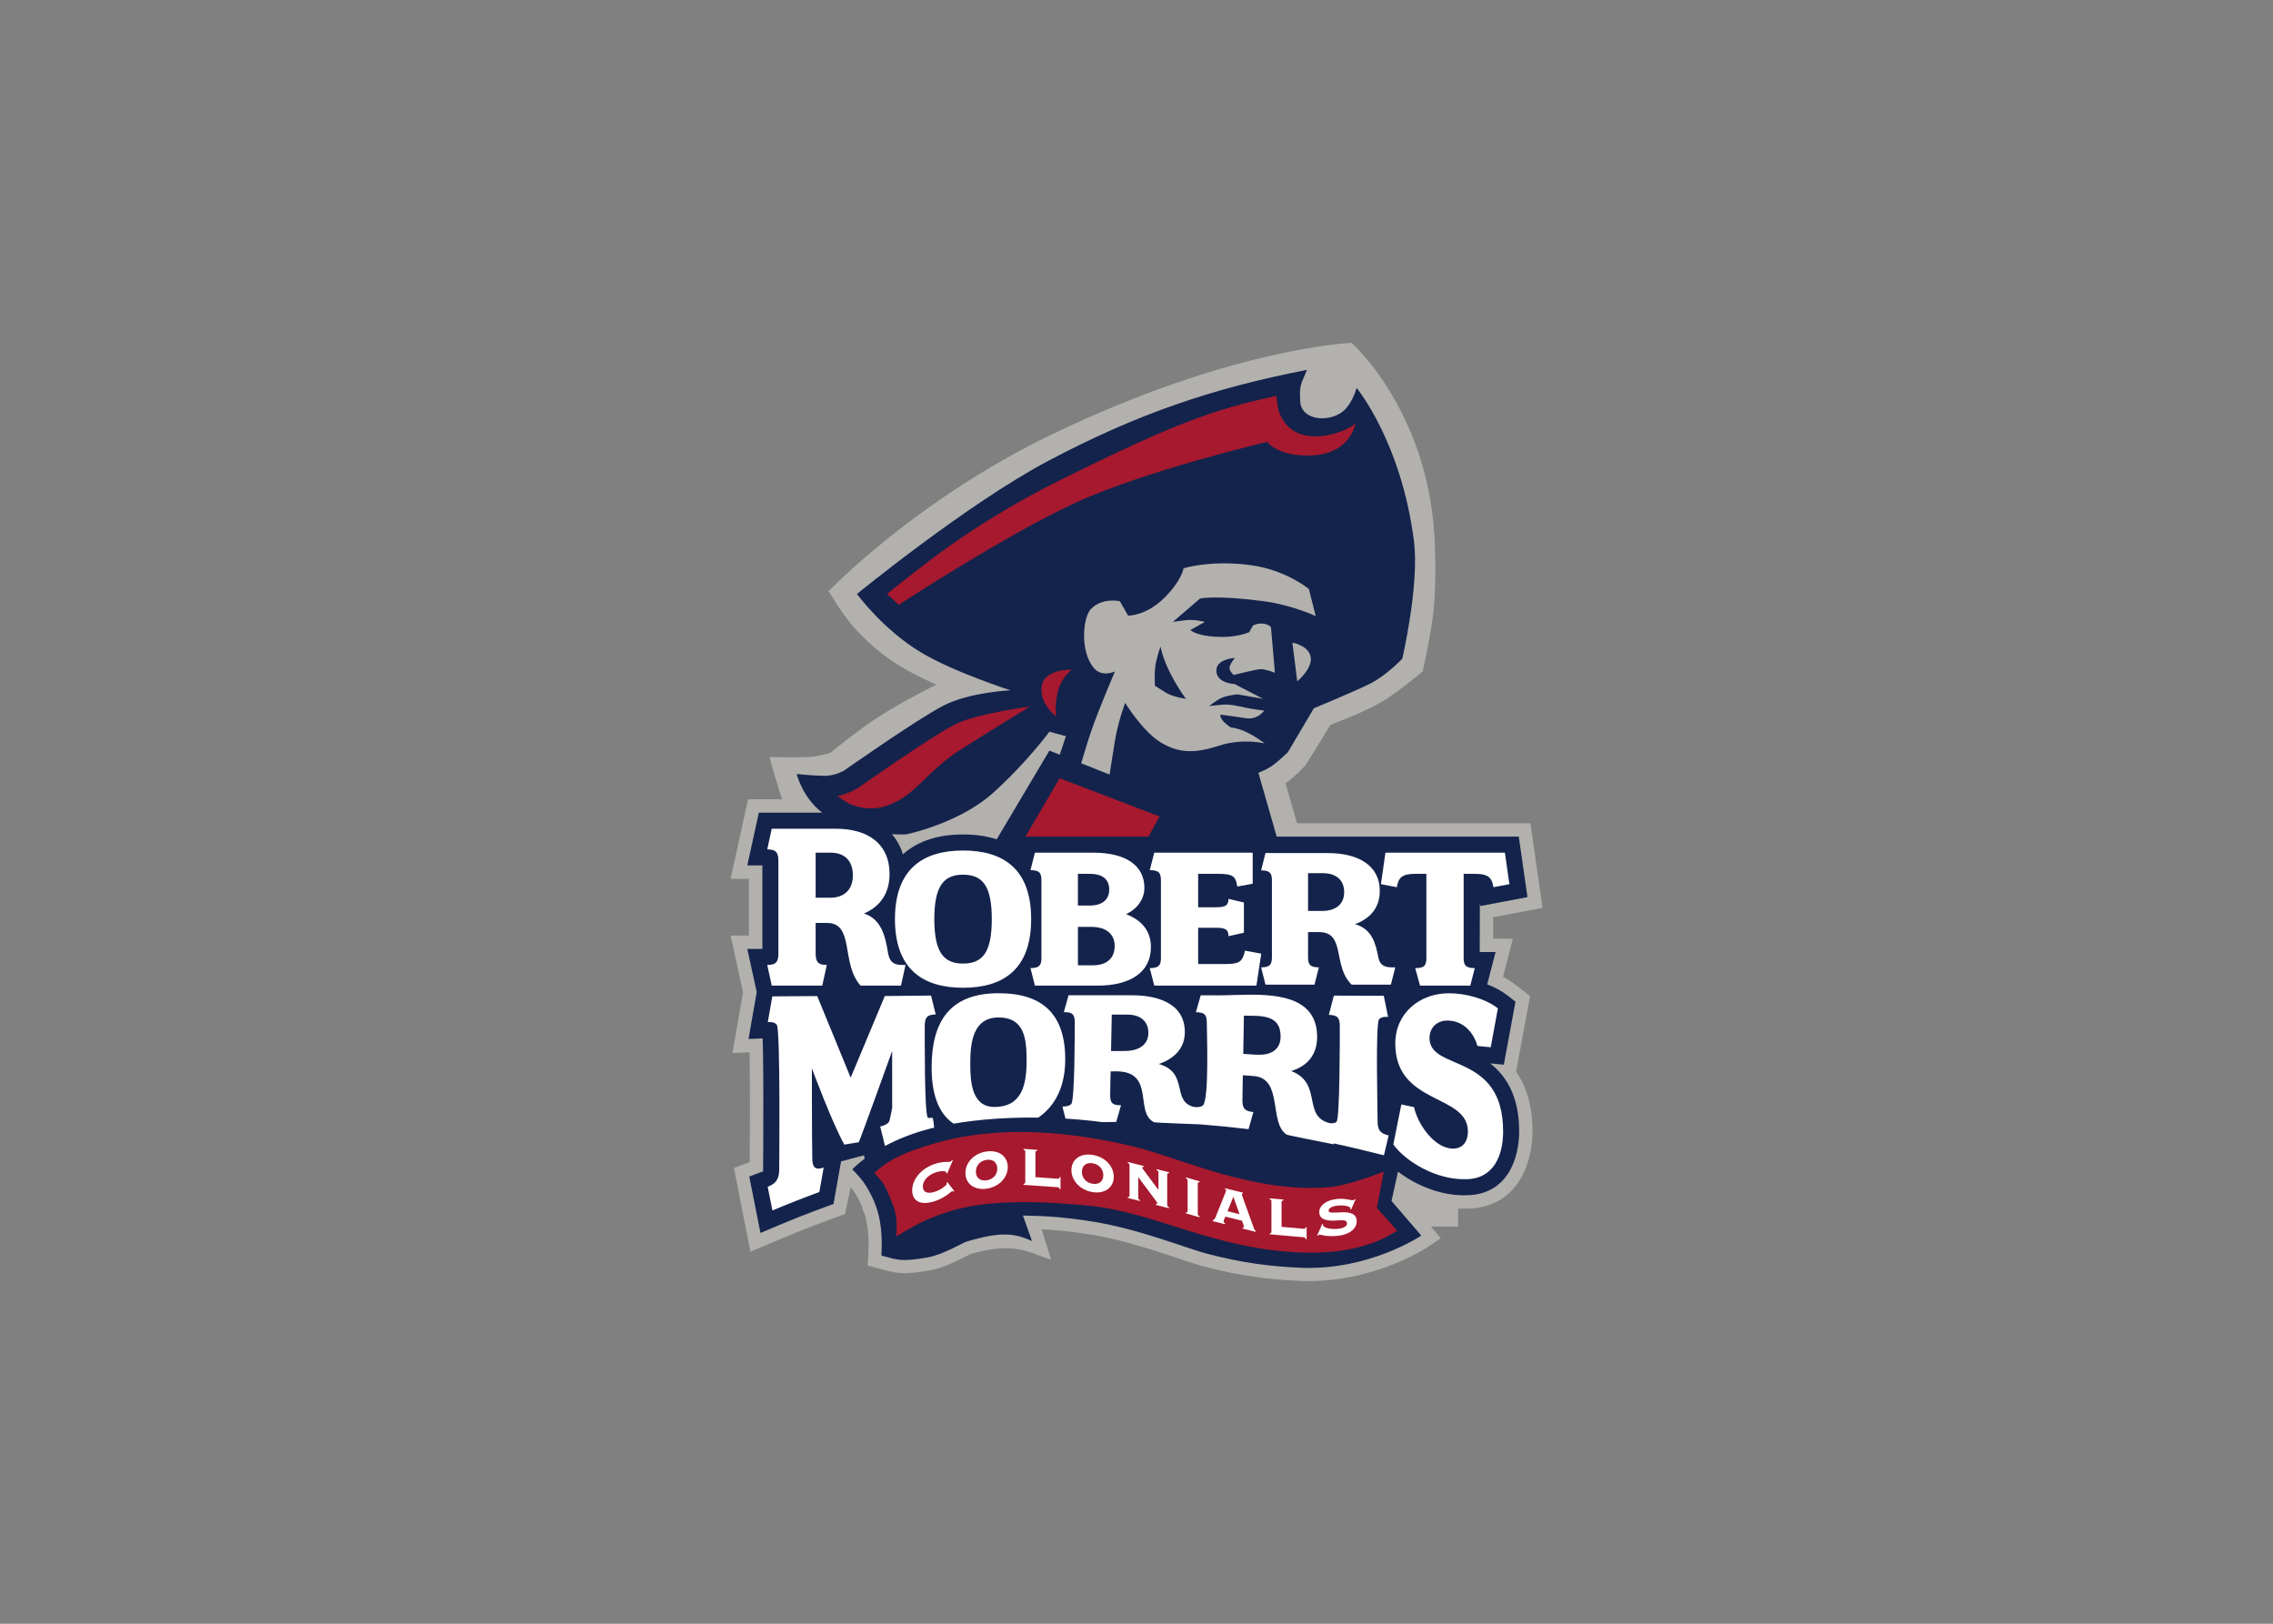 <svg clip-rule="evenodd" fill-rule="evenodd" stroke-linejoin="round" stroke-miterlimit="1.414" viewBox="0 0 560 400" xmlns="http://www.w3.org/2000/svg"><rect x="0" y="0" width="560" height="400" fill="#808080" stroke="none"/><g fill-rule="nonzero" transform="matrix(.963 0 0 .963 175.055 79.649)"><path d="m209.681 172.099-3.624-2.81c-1.049-.813-2.165-1.515-3.316-2.119l2.523-9.753h-5.042l.011-5.489 12.627-2.391-3.107-21.651h-59.711l-2.934-10.205c1.208-.86 2.309-1.858 3.051-2.559 1.019-.967 2.119-2.16 2.119-2.16l6.321-10.244c.952-.425 8.481-3.12 13.4-6.073 4.248-2.557 10.19-7.601 10.19-7.601s1.797-7.941 2.595-13.955c.814-6.145.763-15.071.39-21.044-2-32.008-21.15-49.047-21.15-49.047s-30.588 1.151-76.845 23.486c-34.749 16.781-56.97 40.029-56.97 40.029s3.439 5.814 6.293 9.054c2.721 3.089 6.838 7.043 12.372 10.36 2.582 1.546 5.732 3.091 8.898 4.504-.371.169-.735.348-1.093.532-3.741 1.922-9.837 5.087-15.255 8.742-4.806 3.245-9.919 7.524-10.953 8.249-.463.178-4.387.951-4.712.961-6.219.23-10.695 0-10.695 0s2.257 8.249 3.317 10.849h-8.787l-4.458 20.34h4.686v14.505h-4.686l3.184 14.531-2.718 15.52 4.387-.174c.056 3.321.079 7.637.084 11.946.007 6.508-.023 13.023-.041 16.123l-4.051 1.518 4.228 21.405 8.517-3.58c3.857-1.623 7.742-3.153 11.67-4.587l3.995-1.458 1.482-6.88c.873 1.088 1.536 2.188 2.342 3.793.205.415.392.824.563 1.239l.32 1.31.153-.041c1.267 3.809 1.282 7.701 1.098 11.03l-.151 2.718 2.631.709c1.157.311 2.073.568 2.907.763.988.23 1.876.382 2.843.445 2.001.136 4.179-.109 7.491-.673 2.434-.414 5.039-1.533 6.954-2.441.972-.461 1.845-.906 2.539-1.257l.85-.435c8.328-2.485 12.563-1.429 15.381-.489l5.323 1.879-2.398-7.775c3.967.2 7.695.594 12.525 1.356 11.363 1.802 23.705 6.749 28.393 8.006 9.72 2.607 17.449 3.511 25.121 3.839 18.774.811 32.778-8.691 32.947-8.81l3.112-2.113-2.539-2.948h6.977v-4.641c.64.034 1.279.049 1.925.034 13.84 0 17.11-12.515 17.11-19.747 0-6.654-1.647-11.594-4.202-15.299l3.577-19.328z" fill="#b2b1ae"/><path d="m199.431 189.309 3.517.341 2.983-16.123-1.98-1.536c-1.566-1.215-3.368-2.17-5.251-2.892l2.139-8.261h-4.054l.036-12.638.153.859 12.028-2.277-2.222-15.473h-61.937l-4.688-16.327c.946-.381 1.965-.839 2.743-1.3 2.135-1.279 4.853-4.032 4.853-4.032l6.587-11.166s11.245-4.66 14.67-6.446c3.982-2.073 7.959-6.219 7.959-6.219s4.428-18.884 2.984-30.163c-3.23-25.329-14.67-39.146-14.67-39.146s-.727 3.004-2.738 5.297c-3.229 3.686-11.383 3.45-11.686-1.842-.251-4.374.246-4.374 1.74-8.059-24.246 4.722-43.518 11.284-66.149 23.255-20.75 10.979-48.989 34.079-48.989 34.079s6.672 9.134 16.413 14.966c8.453 5.067 22.879 9.674 22.879 9.674s-10.447.458-17.162 3.913c-6.713 3.453-25.365 16.575-25.365 16.575s-2.237 1.387-4.972 1.387c-2.739 0-7.215-.463-7.215-.463s1.479 6.042 6.549 9.896h-16.225l-2.959 13.49h3.854v21.356h-3.854l2.418 11.032-2.101 12.003 3.622-.146c.03.905.059 2.021.082 3.291.057 3.368.08 7.793.084 12.213.01 8.859-.051 17.715-.054 18.006 0 .246.021.385.018.489l-.292.115-3.268 1.224 2.856 14.431 4.645-1.952c3.906-1.644 7.844-3.191 11.821-4.646l2.224-.811 1.935-10.893 5.858-1.561.2.864c-1.2.891-2.27 1.81-3.194 2.733 2.347 2.313 3.493 3.891 4.97 6.836 2.698 5.379 2.721 11.03 2.488 15.225 4.451 1.198 5.229 1.587 11.806.466 3.893-.66 9.008-3.76 9.945-4.038 8.854-2.642 12.274-2.176 16.778-.156l-2.331-6.523c6.239.103 10.961.461 17.868 1.551 11.501 1.822 24 6.808 28.744 8.082 9.438 2.531 16.938 3.406 24.39 3.729 17.669.763 30.921-8.232 30.921-8.232l-7.616-8.86 1.658-7.504c4.509 3.458 10.907 6.198 17.315 6.045 10.733 0 13.687-9.474 13.687-16.322-.001-9.071-3.333-14.205-7.448-17.416" fill="#14234b"/><path d="m131.241 61.393c-6.309.024-10.23 1.287-10.23 1.287s-.38 2.993-4.854 7.484c-4.726 4.737-9.324 4.606-9.324 4.606l-2.113-3.686s-4.599-1.035-7.463 2.072c-2.05 2.232-2.752 10.938.869 15.084 2.117 2.416 5.35.805 5.35.805s-4.006 9.25-6.092 15.312c-.847 2.459-1.814 5.666-2.551 8.189l7.26 2.889c.346-2.175.982-6.18 1.256-7.969.87-5.641 2.736-10.365 2.736-10.365s4.353 7.139 8.951 10.018c5.205 3.253 9.7 2.65 15.049.92 6.143-1.981 11.686-.572 11.686-.572s-3.357-2.65-6.341-3.568c-2.979-.924-1.741 0-3.481-1.385-1.74-1.379-1.494-2.416-1.494-2.416s3.609.459 6.594.92c2.983.46 4.599-1.955 4.599-1.955s-3.105-.347-5.097-.807c-1.991-.461-3.705-.859-5.717-.693-1.372.118-3.235.347-3.235.347s1.893-1.591 3.356-2.187c1.413-.576 3.855-.807 3.855-.807l6.592 1.151-7.34-3.799s-5.148-.198-4.601-3.914c.374-2.534 4.728-2.764 4.728-2.764s-1.652 1.684-1.371 2.881c.164.666.998 1.496.998 1.496s5.846-1.496 6.961-1.496c1.367 0 3.61.92 3.61.92l-.999-11.627s-.374-.693-1.863-.92c-1.495-.23-2.738.457-2.738.457l-.992 1.729c-3.563 1.372-7.121 1.303-9.823 1.039-3.987-.394-5.22-1.614-5.22-1.614l3.724-2.072s-2.485-.69-4.722-.459c-2.237.23-3.481.459-3.481.459l6.965-5.988s4.1-.921 16.287.691c7.206.955 13.303 3.801 13.303 3.801l-1.738-6.908c0-.002-5.724-4.84-14.799-6.106-2.578-.36-4.946-.488-7.049-.48zm17.617 20.285 1.244 9.9s3.583-2.956 3.48-5.758c-.122-3.337-4.724-4.142-4.724-4.142zm-33.746 1.004s.518 2.959 2.545 6.906c2.028 3.946 3.972 6.478 3.972 6.478s-3.343-.521-4.976-1.494c-1.633-.978-2.969-1.867-2.969-1.867s-.163-3.093.113-5.043c.276-1.989 1.315-4.981 1.315-4.981zm-28.419 21.787c.001-.001-5.719 7.831-14.42 15.656-8.707 7.827-22.135 10.594-22.135 10.594s-1.43.108-3.761-.045c1.267 1.433 2.242 3.157 2.841 5.174 3.934-3.594 9.379-5.092 15.383-5.092 3.066 0 5.979.386 8.614 1.235l13.478-22.688 2.645 1.055 1.584-4.739z" fill="#b2b1ae"/><path d="m144.831 18.551c-16.138 3.427-26.488 7.266-54.332 21.029-16.471 8.138-28.679 16.542-36.736 22.869-2.679 2.104-6.835 5.235-8.599 6.791l2.986 2.765s27.105-17.731 45.012-26.018c17.906-8.292 49.24-15.66 49.24-15.66s2.732 3.918 11.685 3.454c6.971-.358 10.194-4.603 10.941-8.288-.747 1.612-15.666 8.287-19.644-2.994-.256-.732-.558-3.266-.553-3.949zm-52.418 70.035s-7.212-.231-7.711 4.375c-.494 4.602 3.735 7.595 3.735 7.595s-.5-3.225.494-6.674c.996-3.455 3.482-5.296 3.482-5.296zm-10.691 9.439s-13.913 1.863-19.234 4.602c-6.237 3.207-24.586 16.095-24.801 16.246 0 0-1.097.709-2.64 1.298-.699.269-1.59.559-2.625.774.476.358 2.952 1.962 3.543 2.177 5.72 2.072 9.575.461 13.057-1.611 3.931-2.339 8.082-8.059 14.547-12.205 6.467-4.143 18.154-11.281 18.154-11.281zm7.592 18.338-8.75 14.949h31.494l2.808-5.164-25.553-9.785zm-9.209 90.502c-10.126-.091-17.616 1.403-22.742 2.906-7.378 2.16-11.318 3.922-14.994 7.121l-.471.406.407.473c.453.527.8.907 1.097 1.242.274.313.5.586.725.918.443.666.904 1.603 1.805 3.736 1.668 3.941 1.722 5.247 1.658 8.756l-.022 1.127.967-.58c4.719-2.82 7.233-4.114 12.764-5.844 9.81-3.066 23.367-2.614 35.797-1.375 4.189.419 8.28 1.336 12.402 2.477 4.16 1.154 8.354 2.534 12.73 3.885 8.778 2.708 18.328 5.298 29.758 5.605 7.37.202 12.792-.918 16.549-2.187 1.878-.638 3.336-1.303 4.4-1.86 1.05-.545 1.721-.978 2.043-1.152l.701-.373-5.209-5.883 1.779-9.275-1.058.412c-4.734 1.848-10.099 3.32-12.412 3.535-9.771.904-19.394-.937-28.039-3.367-8.686-2.447-16.338-5.468-22.092-6.873-11.196-2.731-20.667-3.76-28.543-3.83z" fill="#a6192e"/><path d="m15.663 129.289-1.154 5.276c2.311 0 2.856.85 2.856 3.062v23.451c0 2.212-.545 3.063-2.856 3.063l1.154 5.273h12.924l1.159-5.273c-2.313 0-2.858-.852-2.858-3.063v-7.687h2.928c7.071 0 3.468 10.357 8.568 16.023h10.342l1.154-5.276h-.882c-2.449 0-3.266-1.11-3.606-3.193-.678-4.038-1.634-8.533-6.123-9.967 4.287-1.889 6.531-5.277 6.531-10.16 0-7.493-5.307-11.529-13.742-11.529h-16.394zm48.938 5.573c-10.275 0-17.42 4.745-17.42 17.553 0 12.806 7.145 17.555 17.42 17.555 10.347 0 17.426-4.749 17.426-17.555 0-12.807-7.079-17.553-17.426-17.553zm48.92.552-1.15 4.469c2.313 0 2.855.666 2.855 2.596v19.869c0 1.876-.542 2.595-2.855 2.595l1.15 4.473h26.141l1.224-8.17-4.152-.773c-.614 2.649-1.224 3.422-4.832 3.422h-7.15v-9.27h4.56c2.313 0 3.199.384 3.199 2.149l3.946-.883v-7.729l-3.946-.939c0 1.769-.886 2.156-3.199 2.156h-4.56v-8.556h4.832c4.089 0 4.764.548 5.173 3.253l3.948-.714v-7.948zm-86.633.002h3.811c3.811 0 5.715 2.278 5.715 5.795 0 3.516-2.041 5.731-5.85 5.731h-3.676v-11.525zm56.098 0-1.133 4.469c2.267 0 2.799.666 2.799 2.596v19.869c0 1.874-.532 2.593-2.799 2.593l1.133 4.473h16.139c8.34 0 13.541-3.48 13.541-9.826 0-3.808-1.934-6.735-6.338-8.445 2.802-1.326 4.668-3.809 4.668-6.733 0-5.797-4.864-8.996-13.002-8.996zm89.68 0-1.16 8.057 4.083.773c.408-2.319 1.09-3.423 4.831-3.423h2.722v21.525c0 1.876-.476 2.595-2.855 2.595l1.224 4.473h12.861l1.156-4.473c-2.313 0-2.853-.719-2.853-2.595v-21.525h2.789c3.741 0 4.422 1.104 4.832 3.423l4.084-.773-1.156-8.057h-30.559zm-30.689.098-1.121 4.428c2.242 0 2.767.71 2.767 2.568v19.67c0 1.858-.524 2.57-2.767 2.57l1.121 4.422h12.539l1.121-4.422c-2.242 0-2.77-.712-2.77-2.57v-6.449h2.84c6.858 0 3.365 8.688 8.319 13.441h10.03l1.122-4.422h-.86c-2.375 0-3.169-.933-3.496-2.678-.661-3.389-1.58-7.16-5.941-8.363 4.162-1.582 6.336-4.428 6.336-8.525 0-6.282-5.148-9.67-13.332-9.67zm10.891 5.137h3.695c3.696 0 5.543 1.912 5.543 4.863 0 2.949-1.981 4.807-5.676 4.807h-3.562zm-58.877.172h3.002c3.534 0 5.004 1.601 5.004 4.029s-1.603 4.084-5.004 4.084h-3.002zm-29.389.22c5.037 0 7.352 2.926 7.352 11.371s-2.315 11.369-7.352 11.369c-4.967 0-7.351-2.924-7.351-11.369s2.384-11.371 7.351-11.371zm29.391 13.355h3.467c3.936 0 5.937 1.988 5.937 4.862 0 3.032-1.871 4.964-5.605 4.964h-3.799zm-20.297 16.969c-12.366 0-17.133 7.105-17.133 18.965.001 6.337 1.488 11.63 5.61 14.406 6.56-1.126 14.007-1.653 21.689-1.553 4.291-2.984 6.882-7.867 6.882-14.902 0-11.536-5.761-16.915-17.049-16.915zm115.18.006c-7.375 0-13.691 5.046-13.691 12.842 0 15.856 18.574 12.746 18.574 22.537 0 2.467-1.218 4.365-3.823 4.365-4.668 0-9.045-6.224-9.951-10.615l-3.25-.687-2.053 10.23c3.081 4.322 10.954 9.116 18.514 8.892 7.063 0 9.577-5.915 9.577-12.217-.001-20.412-18.83-15.274-18.83-23.883 0-2.685 1.923-4.478 4.539-4.478 3.951 0 6.669 2.829 7.724 6.502l3.395.33 1.836-9.957c-3.321-2.582-8.42-3.861-12.561-3.861zm-51.197.369c-2.759.02-5.411.168-7.578.168l-4.699-.006-1.229 4.323c1.976.018 2.789.457 2.789 2.556 0 2.566.641 19.492-.967 21.258-.558.499-1.458.481-2.169.445-6.07-1.295-1.295-8.796-9.137-11.016 3.742-1.257 6.654-3.893 6.654-8.144 0-7.565-7.301-9.434-13.465-9.434h-10.465-5.816l-1.211 4.315c1.945-.018 2.793.394 2.793 2.473 0 2.621.013 20.107-.893 21.026-.558.568-1.513.632-2.252.666l.77 3.069c3.166.192 6.338.492 9.473.902 1.172-.025 2.339-.042 3.511-.055l1.229-4.267c-1.935.016-2.774-.379-2.774-2.451 0-2.068.082-4.142.121-6.209l1.446-.01c10.097 0 4.546 10.645 9.705 13.025.261.121 10.266.472 11.693.533 4.151.322 8.297.731 12.434 1.228l1.232-4.371c-2.012-.217-2.799-.781-2.799-2.902 0-2.171.078-4.343.114-6.516l2.912.217c7.437.691 3.669 12.046 8.316 14.979.261.161 10.604 2.188 12.043 2.475l-.02-.237c4.182.898 8.722 2.007 12.842 3.041l1.207-5.082c-2.222-.496-2.83-1.438-2.83-3.703 0-3.109-.571-25 .391-26.029.568-.608 1.52-.623 2.287-.593l-1.096-5.389-12.775-.049-1.279 4.924c2.252.06 2.801.743 2.801 2.99 0 2.811.025 23.618-.84 24.373-.461.399-1.118.405-1.727.336-7.146-1.742-1.713-10.204-9.867-13.334 4.171-1.259 6.637-4.197 6.637-8.701 0-9.776-9.236-10.882-17.512-10.824zm-81.262.223-11.834.119-8.73 20.883-8.559-20.867-11.49.067-1.152 6.593.412-.017c.691 0 1.432.113 1.885.697.975 1.246.619 37.01.619 37.01 0 2.34-.751 3.614-2.941 4.431l1.201 6.067c3.967-1.668 7.961-3.242 12.002-4.719l1.119-6.268c-.445.141-.918.264-1.387.264-1.508 0-1.513-1.739-1.531-2.824-.115-6.859-.105-22.83-.105-22.83s5.161 13.946 8.304 19.518l3.678-.6c.248-.202 8.558-23.363 8.558-23.363v14.582h-.002s-.609 3.28-.793 3.536c-.52.722-1.435 1.023-2.259 1.216l1.207 4.957.111-.027c3.355-1.776 7.229-3.305 11.416-4.375.353-.089.708-.173 1.072-.26-.146-1.372-.286-2.529-.429-2.529-.294 0-.964.159-1.2-.045-.888-.771-.781-20.674-.781-23.463 0-2.198.626-2.872 2.799-2.928l-1.19-4.824zm46.232 4.875h4.037c2.981 0 5.326 1.434 5.326 4.689-.001 3.388-3.025 4.612-5.906 4.612l-3.642.013zm33.807.27c4.105.082 9.389-.482 9.389 5.316 0 3.32-2.395 4.683-5.373 4.683-1.393 0-2.796-.15-4.184-.222l.168-9.778zm-62.771.46c6.721 0 7.176 5.616 7.176 11.053 0 5.978-1.089 11.838-8.26 11.838-5.825 0-6.15-6.562-6.15-10.988 0-5.216.552-11.902 7.234-11.902zm6.399 33.613v.241c.368.118.439.21.439.543v7.693c0 .335-.071.417-.439.48v.246l8.695.606c.333.023.423.101.508.475l.248.015v-3.066l-.248-.016c-.083.359-.173.44-.506.416l-5.664-.394v-6.276c0-.332.089-.414.457-.476v-.246l-3.491-.241zm-8.291.602c-.371-.01-.763.011-1.17.068-3.258.455-5.416 2.861-5.416 5.51 0 2.646 2.191 4.462 5.416 4.006 3.227-.45 5.418-2.882 5.418-5.527.001-2.316-1.651-3.985-4.248-4.057zm24.784.853c-2.598.025-4.25 1.666-4.25 3.981 0 2.646 2.19 5.116 5.418 5.625 3.222.513 5.415-1.261 5.415-3.91-.001-2.647-2.155-5.094-5.415-5.606-.407-.065-.796-.093-1.168-.09zm-25.358 1.319c1.32.044 2.138.93 2.138 2.277 0 1.542-1.049 2.762-2.713 2.994-1.702.241-2.756-.664-2.756-2.226 0-1.556 1.086-2.779 2.735-3.012.208-.029.407-.04.596-.033zm-9.426.072c-.156.246-.279.375-.438.432-.474.161-1.805-.171-4.068.609-3.573 1.23-5.697 4.028-5.697 6.713 0 2.715 2.086 4.049 5.925 2.728 2.7-.932 3.965-2.399 4.262-2.502.069-.025.173.012.332.114l.229-.186-1.754-2.256-.213.2c.039.095.057.173.057.242 0 .161-.089.258-.284.429-.98.883-1.715 1.243-2.662 1.571-1.999.688-3.174.144-3.174-1.313 0-1.489 1.299-2.917 3.262-3.592 1.454-.502 2.801-.408 2.801.086 0 .051-.015.107-.051.174l.229.008 1.455-3.445zm44.963.51v.248c.369.177.437.28.437.613v7.699c0 .332-.068.402-.437.397v.246l3.103.773v-.248c-.371-.176-.437-.284-.437-.617v-5.256l4.607 6.195c.159.215.281.366.281.489s-.107.205-.353.215v.244l3.332.83v-.246c-.369-.177-.455-.29-.455-.623v-7.696c0-.333.086-.395.455-.39v-.248l-3.153-.787v.248c.369.179.457.289.457.621v4.435l-3.875-5.207c-.161-.215-.281-.351-.281-.474s.104-.198.348-.209v-.248zm-9.6.279c.188-.003.384.012.59.045 1.663.266 2.734 1.521 2.734 3.064 0 1.544-1.053 2.443-2.719 2.182-1.702-.271-2.75-1.488-2.75-3.047 0-1.367.832-2.226 2.145-2.244zm24.463 3.656v.244c.368.194.435.302.435.635v7.697c0 .333-.066.4-.435.383v.248l3.486.998v-.246c-.363-.194-.455-.307-.455-.64v-7.696c0-.333.092-.395.455-.375v-.246zm10.008 2.778v.244c.194.063.267.151.267.343 0 .072-.057.252-.158.508l-2.422 6.02c-.189.496-.313.921-.824 1.06v.246l3.139.78v-.243c-.246-.133-.363-.287-.363-.515 0-.087.015-.171.066-.281l.367-.907 4.279 1.067.37 1.092c.071.21.101.342.101.429 0 .156-.102.236-.332.233v.242l3.367.842v-.246c-.319-.2-.37-.373-.457-.624l-2.927-8.111c-.107-.307-.159-.532-.159-.58 0-.192.067-.245.262-.217v-.244zm2.123 2.189 1.594 4.449-3.082-.769zm9.306.391v.244c.364.123.436.216.436.549v7.695c0 .333-.071.412-.436.471v.242l8.69.763c.333.031.421.107.513.483l.241.021v-3.068l-.241-.019c-.092.361-.18.44-.513.41l-5.66-.494v-6.28c0-.332.086-.408.455-.467v-.244zm17.95.12c-.244.005-.498.02-.763.049-2.806.297-4.506 1.701-4.506 3.347 0 1.668 1.419 2.36 4.26 2.166 1.72-.11 2.839-.247 2.839.77 0 .649-.807 1.19-2.275 1.345-2.191.229-3.897-.362-3.897-.994 0-.052.021-.106.057-.16l-.23-.082-1.28 2.938.231.082c.139-.189.224-.305.347-.317.194-.018 1.685.647 4.772.322 2.963-.31 4.75-1.882 4.75-3.673-.001-1.859-1.368-2.469-4.209-2.327-1.966.102-2.979.243-2.979-.474 0-.548.825-1.09 2.278-1.24 1.72-.182 3.31.193 3.31.687 0 .051-.029.123-.05.231l.23.08 1.121-2.571-.23-.082c-.118.223-.226.254-.42.274-.475.05-1.647-.408-3.356-.371z" fill="#fff"/></g></svg>